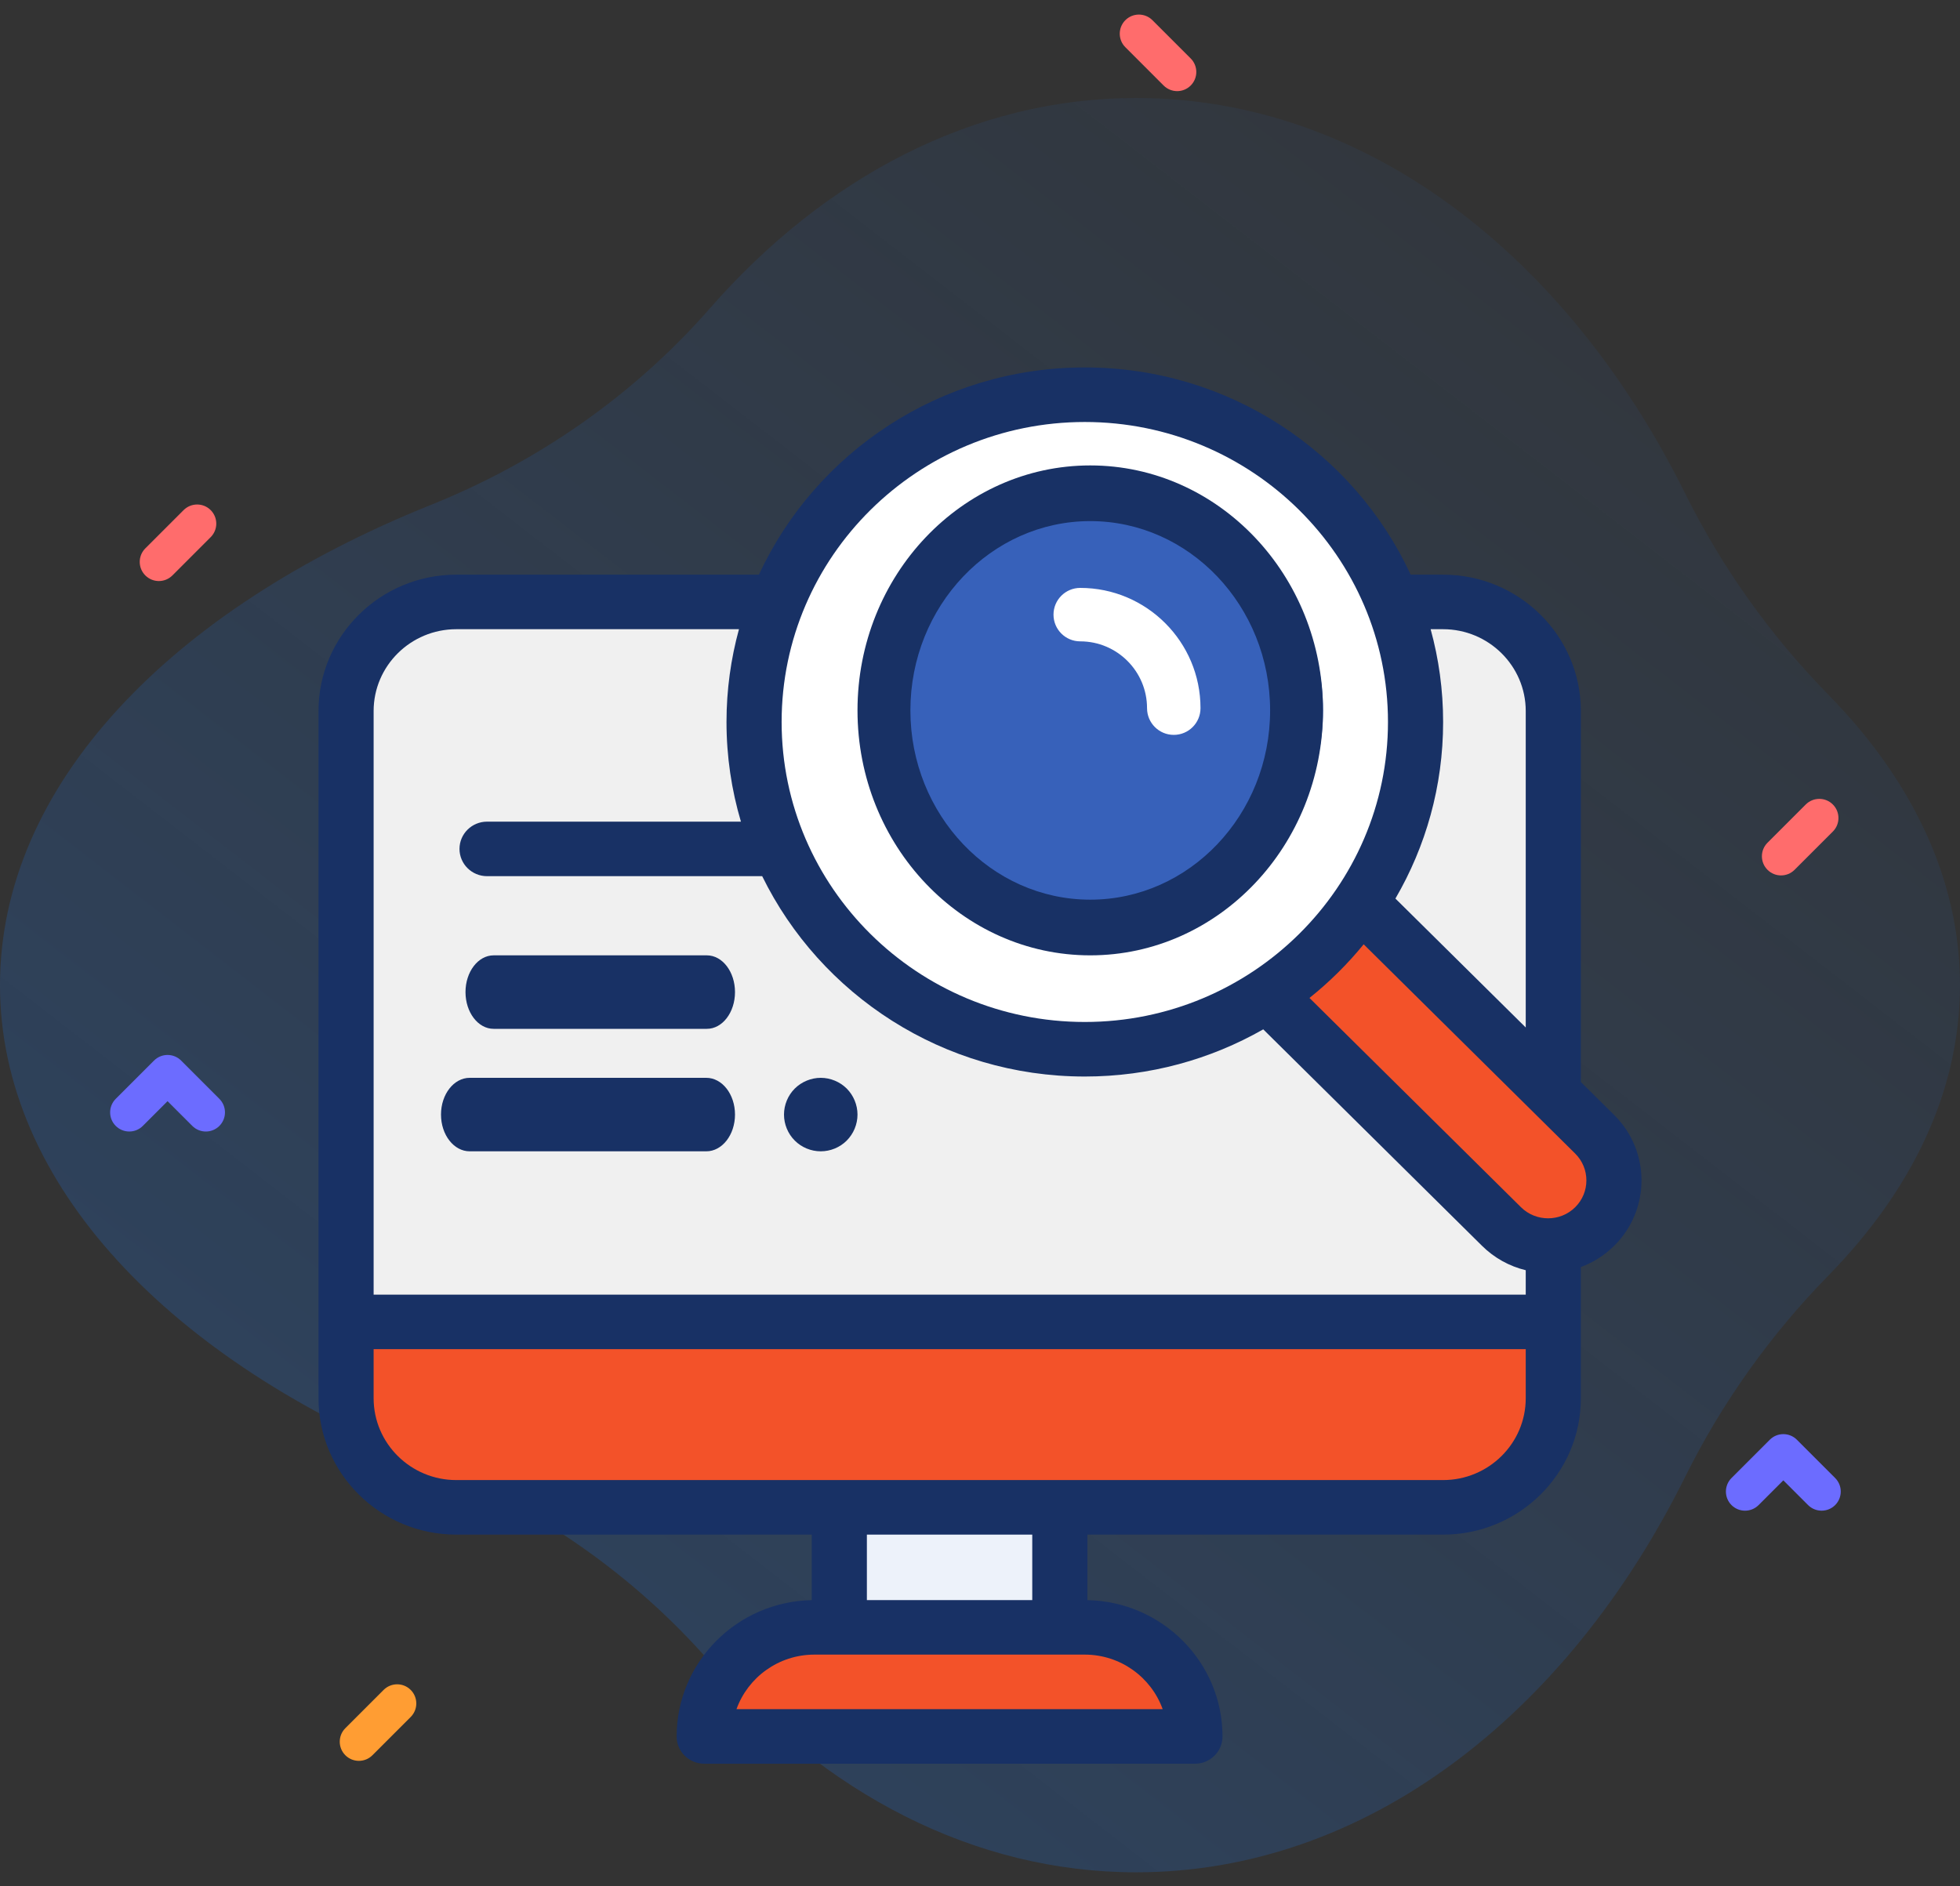 <?xml version="1.0" encoding="UTF-8"?>
<svg width="80px" height="77px" viewBox="0 0 80 77" version="1.1" xmlns="http://www.w3.org/2000/svg" xmlns:xlink="http://www.w3.org/1999/xlink">
    <rect x="0" y="0" width="80" height="77" fill="#333333" stroke="none"/>
    <!-- Generator: Sketch 56.3 (81716) - https://sketch.com -->
    <title>Group 42</title>
    <desc>Created with Sketch.</desc>
    <defs>
        <linearGradient x1="-3.046%" y1="112.484%" x2="104.876%" y2="-12.661%" id="linearGradient-1">
            <stop stop-color="#1C7CFB" stop-opacity="0.267" offset="0%"></stop>
            <stop stop-color="#1C7CFB" stop-opacity="0" offset="100%"></stop>
        </linearGradient>
    </defs>
    <g id="Page-1" stroke="none" stroke-width="1" fill="none" fill-rule="evenodd">
        <g id="Hey-Digital_PPC-Management" transform="translate(-280, -949)">
            <g id="Group-42" transform="translate(276, 949)">
                <g id="Google-Shopping-Copy-2">
                    <g id="Group-10" transform="translate(4, 0)" fill-rule="nonzero">
                        <path d="M80,40.216 C80,35.899 78.046,31.851 74.633,28.367 C72.258,25.942 70.281,23.164 68.772,20.124 C63.945,10.403 55.717,4 46.376,4 C39.738,4 33.662,7.234 28.969,12.594 C25.863,16.142 21.941,18.864 17.565,20.621 C6.965,24.878 0,32.065 0,40.216 C0,48.367 6.965,55.555 17.565,59.812 C21.941,61.569 25.863,64.29 28.969,67.838 C33.662,73.198 39.738,76.433 46.376,76.433 C55.717,76.433 63.946,70.03 68.772,60.308 C70.281,57.268 72.259,54.49 74.633,52.066 C78.046,48.581 80,44.534 80,40.216 Z" id="Path" fill="url(#linearGradient-1)"></path>
                        <path d="M8.402,46.192 C8.202,46.192 8.002,46.115 7.849,45.963 L6.839,44.953 L5.829,45.963 C5.524,46.268 5.03,46.268 4.724,45.963 C4.419,45.658 4.419,45.163 4.724,44.858 L6.287,43.295 C6.592,42.99 7.087,42.99 7.392,43.295 L8.954,44.858 C9.259,45.163 9.259,45.658 8.954,45.963 C8.802,46.115 8.602,46.192 8.402,46.192 Z" id="Path" fill="#6C6CFF"></path>
                        <path d="M74.352,61.67 C74.152,61.67 73.952,61.594 73.799,61.442 L72.789,60.432 L71.779,61.442 C71.474,61.747 70.979,61.747 70.674,61.442 C70.369,61.137 70.369,60.642 70.674,60.337 L72.237,58.774 C72.542,58.469 73.036,58.469 73.342,58.774 L74.904,60.337 C75.209,60.642 75.209,61.137 74.904,61.442 C74.751,61.594 74.552,61.67 74.352,61.67 Z" id="Path" fill="#6C6CFF"></path>
                        <path d="M14.648,71.883 C14.448,71.883 14.249,71.807 14.096,71.654 C13.791,71.349 13.791,70.854 14.096,70.549 L15.658,68.987 C15.964,68.682 16.458,68.682 16.763,68.987 C17.068,69.292 17.068,69.787 16.763,70.092 L15.201,71.654 C15.048,71.807 14.848,71.883 14.648,71.883 L14.648,71.883 Z" id="Path" fill="#FF9D33"></path>
                        <path d="M72.695,35.737 C72.495,35.737 72.295,35.661 72.143,35.508 C71.838,35.203 71.838,34.708 72.143,34.403 L73.705,32.841 C74.01,32.536 74.505,32.536 74.81,32.841 C75.115,33.146 75.115,33.641 74.81,33.946 L73.248,35.508 C73.095,35.661 72.895,35.737 72.695,35.737 Z" id="Path" fill="#FF6C6C"></path>
                        <path d="M6.484,23.72 C6.284,23.72 6.085,23.643 5.932,23.491 C5.627,23.186 5.627,22.691 5.932,22.386 L7.494,20.824 C7.8,20.519 8.294,20.519 8.599,20.824 C8.904,21.129 8.904,21.623 8.599,21.928 L7.037,23.491 C6.884,23.643 6.684,23.72 6.484,23.72 Z" id="Path" fill="#FF6C6C"></path>
                        <path d="M46.484,3.72 C46.284,3.72 46.085,3.643 45.932,3.491 C45.627,3.186 45.627,2.691 45.932,2.386 L47.494,0.824 C47.8,0.519 48.294,0.519 48.599,0.824 C48.904,1.129 48.904,1.623 48.599,1.928 L47.037,3.491 C46.884,3.643 46.684,3.72 46.484,3.72 Z" id="Path-Copy-2" fill="#FF6C6C" transform="translate(47.266, 2.157) scale(-1, 1) translate(-47.266, -2.157) "></path>
                    </g>
                    <g id="supermarket-(1)" transform="translate(17, 51)"></g>
                </g>
                <g id="monitor-(1)" transform="translate(17, 15)" fill-rule="nonzero">
                    <path d="M36,56 L16,56 C16,53.791 18.012,52 20.493,52 L31.507,52 C33.988,52 36,53.791 36,56 Z" id="Path" fill="#F35229"></path>
                    <polygon id="Path" fill="#EDF2FA" points="21 47 30 47 30 51 21 51"></polygon>
                    <path d="M46.434,9 C48.956,9 51,10.996 51,13.458 L51,41.542 C51,44.004 48.956,46 46.434,46 L5.566,46 C3.044,46 1,44.004 1,41.542 L1,13.458 C1,10.996 3.044,9 5.566,9 L46.434,9 Z" id="Path" fill="#F0F0F0"></path>
                    <path d="M5.566,46 L46.434,46 C48.956,46 51,43.893 51,41.294 L51,38 L1,38 L1,41.294 C1,43.893 3.044,46 5.566,46 L5.566,46 Z" id="Path" fill="#F35229"></path>
                    <path d="M44,14.5 C44,21.956 37.956,28 30.5,28 C23.044,28 17,21.956 17,14.5 C17,7.044 23.044,1 30.5,1 C37.956,1 44,7.044 44,14.5 Z" id="Path" fill="#FFFFFF"></path>
                    <path d="M41,14 C41,18.971 36.971,23 32,23 C27.029,23 23,18.971 23,14 C23,9.029 27.029,5 32,5 C36.971,5 41,9.029 41,14 L41,14 Z" id="Path" fill="#3761BA"></path>
                    <path d="M39,25.548 L48.389,34.265 C49.443,35.245 51.154,35.245 52.209,34.265 C53.264,33.286 53.264,31.697 52.209,30.718 L42.82,22 L39,25.548 Z" id="Path" fill="#F35229"></path>
                    <path d="M7.148,27 L15.852,27 C16.486,27 17,26.329 17,25.5 C17,24.672 16.486,24 15.852,24 L7.148,24 C6.514,24 6,24.672 6,25.5 C6,26.329 6.514,27 7.148,27 Z" id="Path" fill="#183165"></path>
                    <path d="M6.171,32 L15.829,32 C16.475,32 17,31.328 17,30.5 C17,29.671 16.475,29 15.829,29 L6.171,29 C5.524,29 5,29.671 5,30.5 C5,31.328 5.524,32 6.171,32 Z" id="Path" fill="#183165"></path>
                    <path d="M20.5,32 C20.894,32 21.282,31.841 21.561,31.561 C21.839,31.282 22,30.896 22,30.5 C22,30.106 21.839,29.718 21.561,29.439 C21.282,29.161 20.894,29 20.5,29 C20.106,29 19.718,29.161 19.439,29.439 C19.159,29.718 19,30.106 19,30.5 C19,30.896 19.159,31.282 19.439,31.561 C19.718,31.841 20.104,32 20.5,32 Z" id="Path" fill="#183165"></path>
                    <path d="M31.5,24 C36.739,24 41,19.514 41,14 C41,8.486 36.739,4 31.5,4 C26.262,4 22,8.486 22,14 C22,19.514 26.262,24 31.5,24 L31.5,24 Z M31.5,6.273 C35.548,6.273 38.841,9.739 38.841,14 C38.841,18.261 35.548,21.727 31.5,21.727 C27.452,21.727 24.159,18.261 24.159,14 C24.159,9.739 27.452,6.273 31.5,6.273 L31.5,6.273 Z" id="Shape" fill="#183165"></path>
                    <path d="M52.885,30.518 L51.525,29.172 L51.525,14.026 C51.525,10.956 49.001,8.459 45.9,8.459 L44.579,8.459 C42.267,3.472 37.175,0 31.277,0 C25.381,0 20.288,3.472 17.977,8.459 L5.625,8.459 C2.523,8.459 0,10.956 0,14.026 L0,42.081 C0,45.151 2.523,47.648 5.625,47.648 L20.133,47.648 L20.133,50.322 C17.082,50.381 14.618,52.853 14.618,55.887 C14.618,56.502 15.122,57 15.743,57 L35.773,57 C36.395,57 36.898,56.502 36.898,55.887 C36.898,52.853 34.434,50.381 31.383,50.322 L31.383,47.648 L45.9,47.648 C49.001,47.648 51.525,45.151 51.525,42.081 L51.525,36.724 C52.029,36.537 52.492,36.245 52.885,35.857 C54.372,34.385 54.372,31.99 52.885,30.518 L52.885,30.518 Z M45.9,10.686 C47.761,10.686 49.275,12.184 49.275,14.026 L49.275,26.945 L43.956,21.682 C45.194,19.558 45.903,17.096 45.903,14.473 C45.903,13.163 45.725,11.893 45.393,10.686 L45.9,10.686 Z M31.277,2.227 C38.101,2.227 43.652,7.72 43.652,14.473 C43.652,21.226 38.101,26.72 31.277,26.72 C24.454,26.72 18.903,21.226 18.903,14.473 C18.903,7.72 24.454,2.227 31.277,2.227 Z M5.625,10.686 L17.162,10.686 C16.831,11.893 16.653,13.163 16.653,14.473 C16.653,15.886 16.859,17.25 17.242,18.542 L6.88,18.542 C6.259,18.542 5.755,19.04 5.755,19.655 C5.755,20.27 6.259,20.768 6.88,20.768 L18.11,20.768 C20.48,25.604 25.492,28.947 31.277,28.947 C33.928,28.947 36.415,28.245 38.561,27.021 L47.49,35.857 C47.99,36.352 48.605,36.692 49.275,36.854 L49.275,37.851 L2.25,37.851 L2.25,14.026 C2.25,12.184 3.764,10.686 5.625,10.686 L5.625,10.686 Z M34.456,54.773 L17.061,54.773 C17.525,53.477 18.776,52.546 20.243,52.546 L31.273,52.546 C32.74,52.546 33.991,53.477 34.456,54.773 Z M29.133,50.32 L22.383,50.32 L22.383,47.648 L29.133,47.648 L29.133,50.32 Z M45.9,45.421 L5.625,45.421 C3.764,45.421 2.25,43.923 2.25,42.081 L2.25,40.077 L49.275,40.077 L49.275,42.081 C49.275,43.923 47.761,45.421 45.9,45.421 L45.9,45.421 Z M51.294,34.282 C50.684,34.886 49.69,34.886 49.081,34.282 L40.448,25.739 C41.262,25.089 42.004,24.354 42.66,23.549 L51.294,32.093 C51.903,32.696 51.903,33.678 51.294,34.282 L51.294,34.282 Z" id="Shape" fill="#183165"></path>
                    <path d="M31.091,11.182 C32.595,11.182 33.818,12.405 33.818,13.909 C33.818,14.512 34.307,15 34.909,15 C35.512,15 36,14.512 36,13.909 C36,11.202 33.798,9 31.091,9 C30.488,9 30,9.489 30,10.091 C30,10.694 30.488,11.182 31.091,11.182 Z" id="Path" fill="#FFFFFF"></path>
                </g>
            </g>
        </g>
    </g>
</svg>